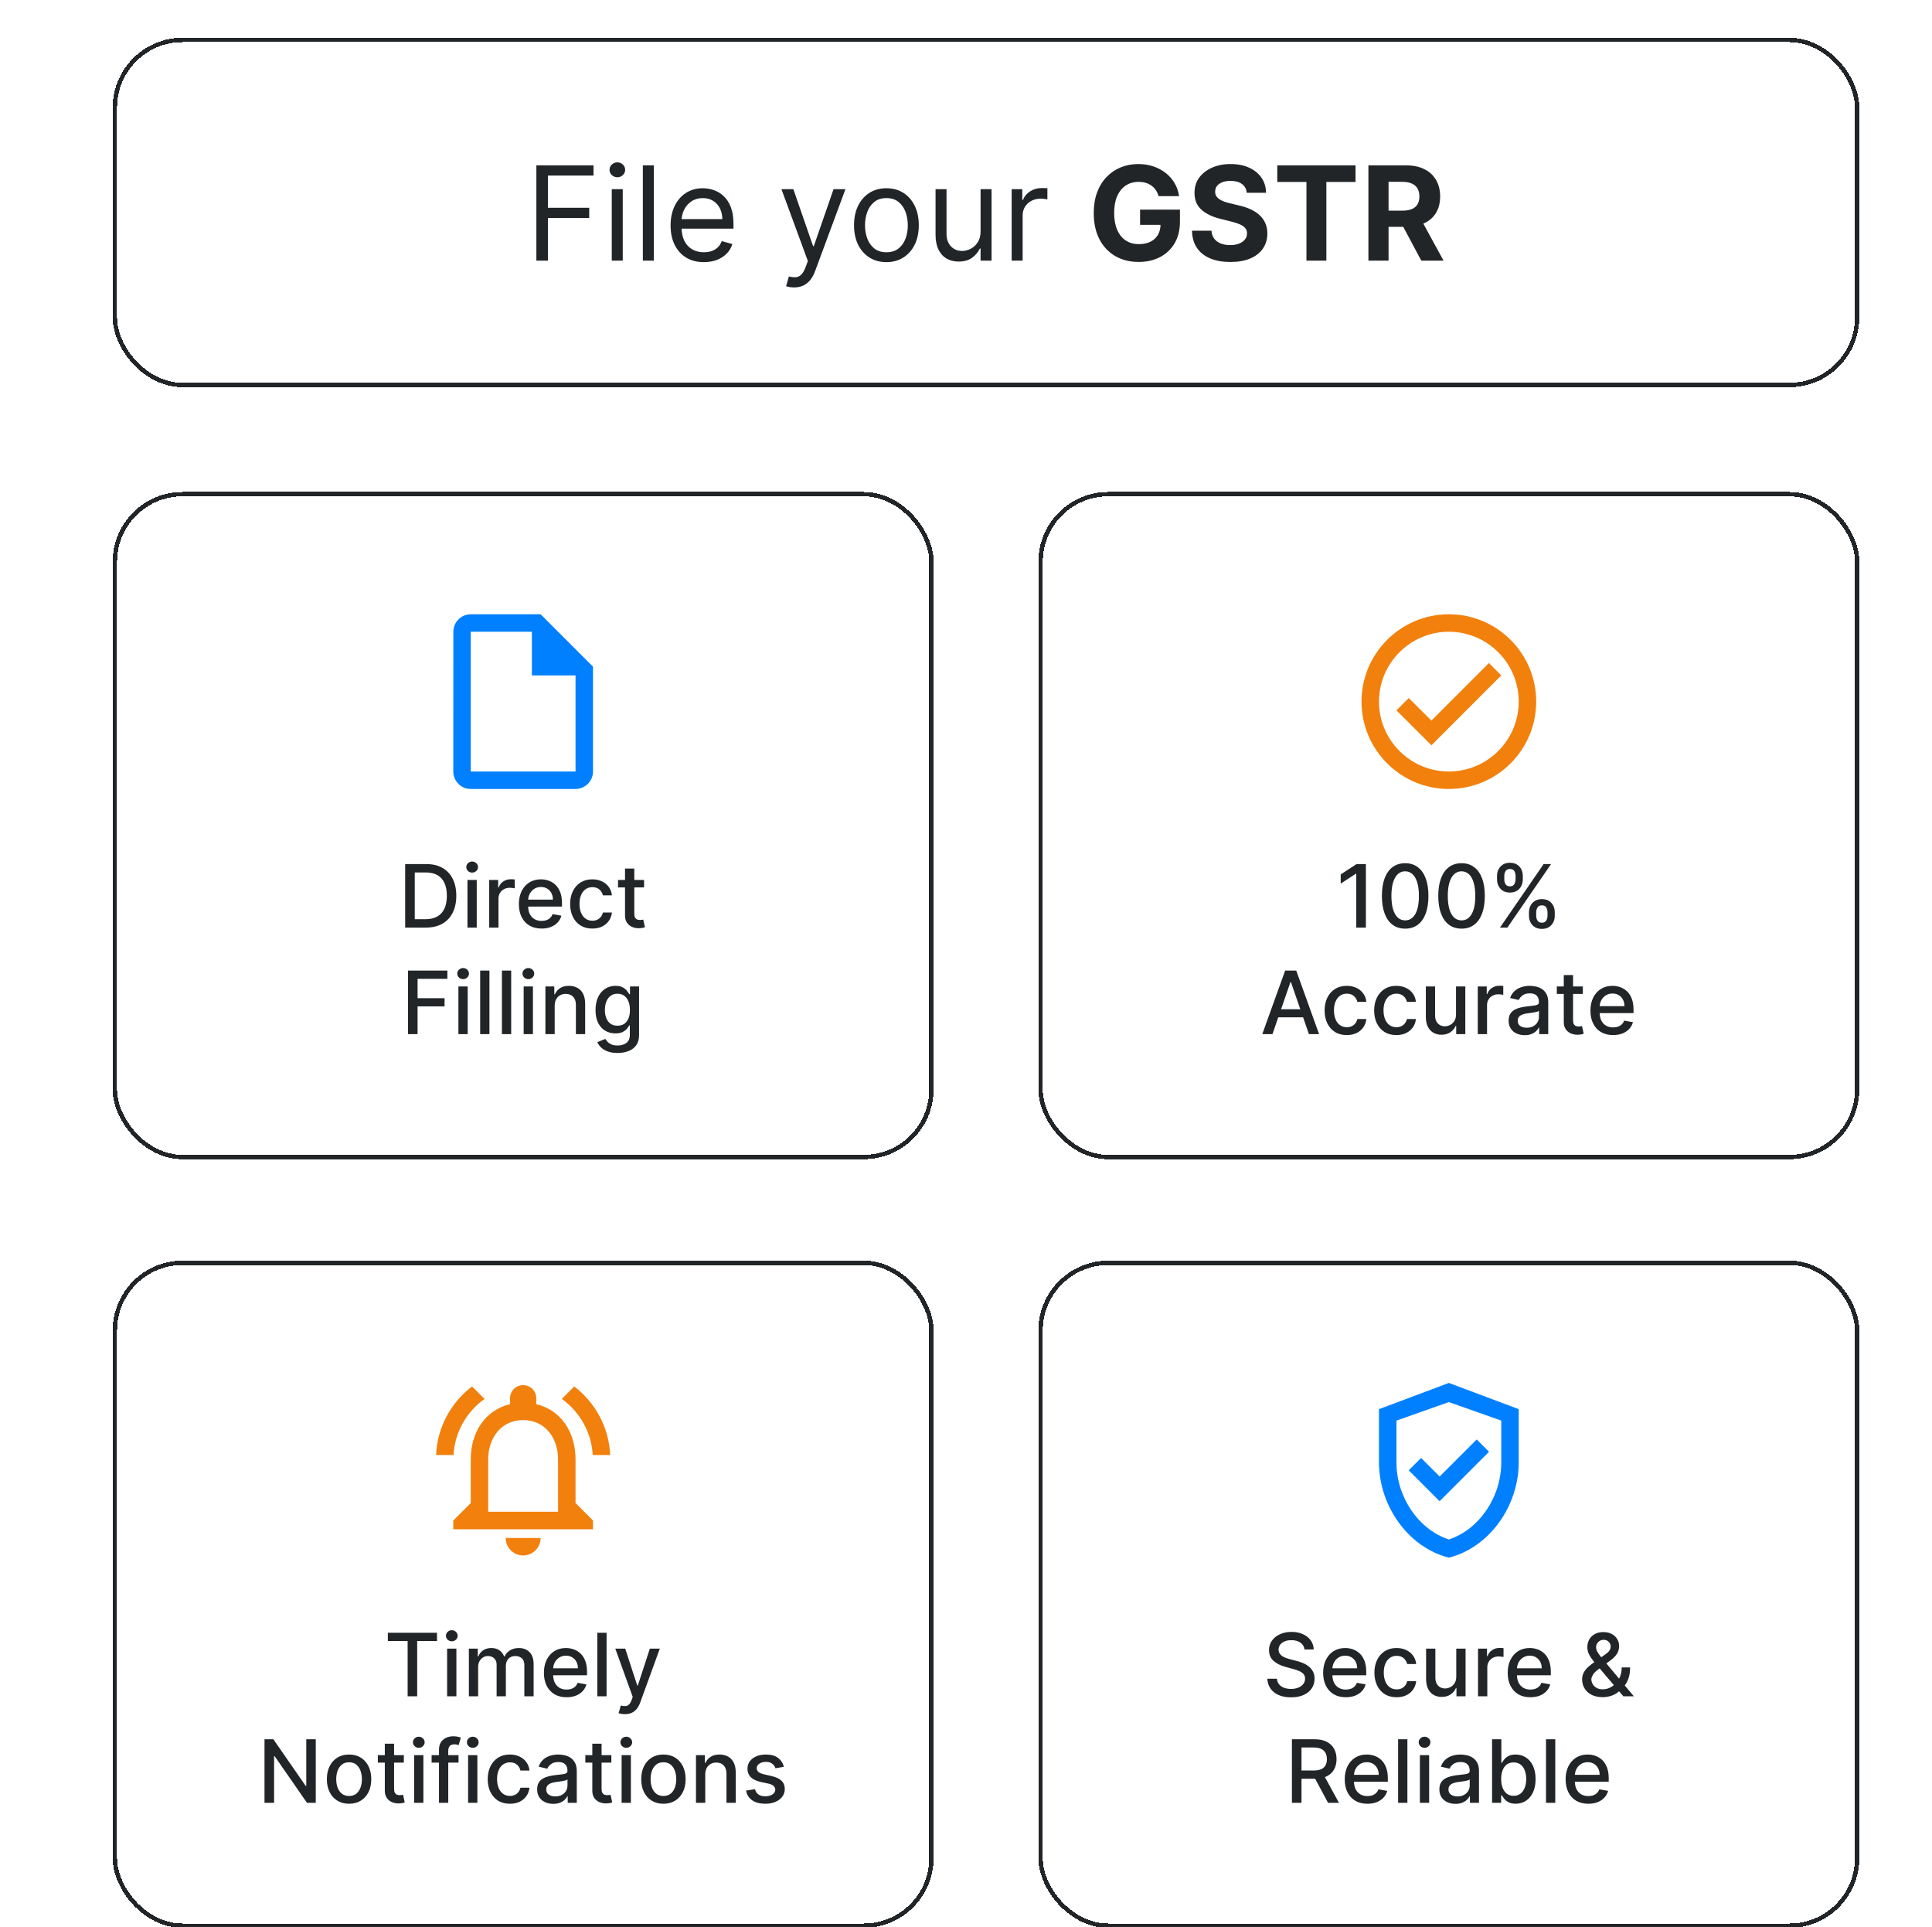 <svg width="381" height="380" viewBox="0 0 381 380" fill="none" xmlns="http://www.w3.org/2000/svg">
<g clip-path="url(#clip0_387_633)">
<g filter="url(#filter0_d_387_633)">
<rect x="18.778" y="4" width="344.444" height="68.889" rx="13.778" fill="white" shape-rendering="crispEdges"/>
<rect x="19.208" y="4.431" width="343.583" height="68.028" rx="13.347" stroke="#212528" stroke-width="0.861" shape-rendering="crispEdges"/>
<path d="M102.331 47.944V29.157H113.596V31.175H104.606V37.523H112.752V39.541H104.606V47.944H102.331ZM117.199 47.944V33.853H119.364V47.944H117.199ZM118.3 31.505C117.878 31.505 117.514 31.361 117.208 31.074C116.909 30.786 116.759 30.441 116.759 30.037C116.759 29.634 116.909 29.288 117.208 29C117.514 28.713 117.878 28.569 118.3 28.569C118.722 28.569 119.083 28.713 119.382 29C119.688 29.288 119.841 29.634 119.841 30.037C119.841 30.441 119.688 30.786 119.382 31.074C119.083 31.361 118.722 31.505 118.3 31.505ZM125.494 29.157V47.944H123.329V29.157H125.494ZM135.368 48.238C134.01 48.238 132.839 47.938 131.854 47.339C130.876 46.733 130.12 45.889 129.588 44.807C129.062 43.718 128.799 42.452 128.799 41.009C128.799 39.566 129.062 38.294 129.588 37.193C130.12 36.086 130.86 35.223 131.808 34.606C132.762 33.982 133.875 33.67 135.148 33.67C135.881 33.67 136.606 33.792 137.322 34.037C138.037 34.282 138.689 34.679 139.276 35.23C139.863 35.774 140.331 36.495 140.679 37.395C141.028 38.294 141.202 39.401 141.202 40.715V41.633H130.34V39.761H139C139 38.966 138.841 38.257 138.523 37.633C138.212 37.009 137.765 36.517 137.184 36.156C136.609 35.795 135.93 35.615 135.148 35.615C134.285 35.615 133.539 35.829 132.909 36.257C132.285 36.679 131.805 37.229 131.469 37.908C131.132 38.587 130.964 39.315 130.964 40.092V41.339C130.964 42.403 131.148 43.306 131.515 44.045C131.888 44.779 132.405 45.339 133.065 45.724C133.726 46.103 134.493 46.293 135.368 46.293C135.936 46.293 136.45 46.214 136.909 46.054C137.374 45.889 137.774 45.645 138.111 45.321C138.447 44.99 138.707 44.581 138.89 44.091L140.982 44.678C140.762 45.388 140.392 46.012 139.872 46.55C139.352 47.082 138.71 47.498 137.946 47.798C137.181 48.091 136.322 48.238 135.368 48.238ZM153.156 53.228C152.789 53.228 152.461 53.198 152.174 53.137C151.887 53.082 151.688 53.027 151.578 52.972L152.128 51.063C152.654 51.198 153.119 51.247 153.523 51.21C153.926 51.173 154.284 50.993 154.596 50.669C154.914 50.351 155.204 49.834 155.467 49.119L155.871 48.018L150.66 33.853H153.009L156.899 45.082H157.045L160.935 33.853H163.283L157.302 49.999C157.033 50.727 156.7 51.33 156.302 51.806C155.905 52.29 155.443 52.647 154.917 52.88C154.397 53.112 153.81 53.228 153.156 53.228ZM171.361 48.238C170.089 48.238 168.973 47.935 168.013 47.33C167.058 46.724 166.312 45.877 165.774 44.789C165.242 43.7 164.976 42.428 164.976 40.972C164.976 39.505 165.242 38.223 165.774 37.129C166.312 36.034 167.058 35.184 168.013 34.578C168.973 33.973 170.089 33.67 171.361 33.67C172.633 33.67 173.746 33.973 174.7 34.578C175.66 35.184 176.407 36.034 176.939 37.129C177.477 38.223 177.746 39.505 177.746 40.972C177.746 42.428 177.477 43.7 176.939 44.789C176.407 45.877 175.66 46.724 174.7 47.33C173.746 47.935 172.633 48.238 171.361 48.238ZM171.361 46.293C172.327 46.293 173.122 46.045 173.746 45.55C174.37 45.055 174.832 44.403 175.131 43.596C175.431 42.789 175.581 41.914 175.581 40.972C175.581 40.03 175.431 39.153 175.131 38.339C174.832 37.526 174.37 36.868 173.746 36.367C173.122 35.865 172.327 35.615 171.361 35.615C170.395 35.615 169.6 35.865 168.976 36.367C168.352 36.868 167.89 37.526 167.591 38.339C167.291 39.153 167.141 40.03 167.141 40.972C167.141 41.914 167.291 42.789 167.591 43.596C167.89 44.403 168.352 45.055 168.976 45.55C169.6 46.045 170.395 46.293 171.361 46.293ZM189.931 42.183V33.853H192.096V47.944H189.931V45.559H189.784C189.454 46.275 188.94 46.883 188.243 47.385C187.546 47.88 186.665 48.128 185.601 48.128C184.72 48.128 183.937 47.935 183.252 47.55C182.567 47.158 182.029 46.571 181.638 45.788C181.246 45 181.051 44.006 181.051 42.807V33.853H183.216V42.66C183.216 43.688 183.503 44.507 184.078 45.119C184.659 45.73 185.399 46.036 186.298 46.036C186.836 46.036 187.384 45.899 187.94 45.623C188.503 45.348 188.974 44.926 189.353 44.357C189.738 43.789 189.931 43.064 189.931 42.183ZM196.061 47.944V33.853H198.153V35.982H198.3C198.557 35.285 199.021 34.719 199.694 34.285C200.367 33.85 201.125 33.633 201.969 33.633C202.128 33.633 202.327 33.636 202.566 33.642C202.804 33.648 202.984 33.658 203.107 33.67V35.872C203.033 35.853 202.865 35.826 202.602 35.789C202.345 35.746 202.073 35.725 201.786 35.725C201.101 35.725 200.489 35.869 199.951 36.156C199.419 36.437 198.997 36.829 198.685 37.33C198.379 37.826 198.226 38.391 198.226 39.027V47.944H196.061Z" fill="#212528"/>
<path d="M225.035 35.23C224.907 34.783 224.727 34.389 224.494 34.046C224.262 33.697 223.977 33.404 223.641 33.165C223.311 32.921 222.932 32.734 222.503 32.606C222.081 32.477 221.614 32.413 221.1 32.413C220.14 32.413 219.296 32.652 218.568 33.129C217.846 33.606 217.284 34.3 216.88 35.211C216.476 36.116 216.274 37.223 216.274 38.532C216.274 39.841 216.473 40.954 216.871 41.871C217.268 42.789 217.831 43.489 218.559 43.972C219.286 44.449 220.146 44.688 221.137 44.688C222.036 44.688 222.803 44.529 223.439 44.211C224.081 43.886 224.571 43.431 224.907 42.844C225.249 42.257 225.421 41.562 225.421 40.761L226.228 40.88H221.384V37.89H229.246V40.257C229.246 41.908 228.898 43.327 228.2 44.513C227.503 45.694 226.543 46.605 225.32 47.247C224.097 47.883 222.696 48.201 221.118 48.201C219.357 48.201 217.809 47.813 216.476 47.036C215.143 46.253 214.103 45.143 213.357 43.706C212.617 42.263 212.247 40.55 212.247 38.569C212.247 37.046 212.467 35.688 212.908 34.496C213.354 33.297 213.978 32.282 214.779 31.45C215.58 30.618 216.513 29.985 217.577 29.551C218.641 29.117 219.794 28.9 221.036 28.9C222.1 28.9 223.091 29.055 224.008 29.367C224.925 29.673 225.739 30.108 226.448 30.67C227.164 31.233 227.748 31.902 228.2 32.679C228.653 33.45 228.943 34.3 229.072 35.23H225.035ZM242.422 34.56C242.349 33.82 242.034 33.245 241.477 32.835C240.921 32.425 240.165 32.221 239.211 32.221C238.563 32.221 238.015 32.312 237.569 32.496C237.123 32.673 236.78 32.921 236.542 33.239C236.309 33.557 236.193 33.918 236.193 34.321C236.181 34.658 236.251 34.951 236.404 35.202C236.563 35.453 236.78 35.67 237.055 35.853C237.331 36.031 237.649 36.187 238.009 36.321C238.37 36.45 238.756 36.56 239.165 36.651L240.853 37.055C241.673 37.239 242.425 37.483 243.11 37.789C243.795 38.095 244.388 38.471 244.89 38.917C245.391 39.364 245.78 39.89 246.055 40.495C246.336 41.101 246.48 41.795 246.486 42.578C246.48 43.727 246.186 44.724 245.605 45.568C245.03 46.406 244.199 47.057 243.11 47.522C242.027 47.981 240.722 48.21 239.193 48.21C237.676 48.21 236.355 47.978 235.23 47.513C234.111 47.048 233.236 46.36 232.606 45.449C231.982 44.532 231.655 43.397 231.624 42.046H235.468C235.511 42.675 235.691 43.202 236.009 43.623C236.334 44.039 236.765 44.354 237.303 44.568C237.847 44.776 238.462 44.88 239.147 44.88C239.82 44.88 240.404 44.782 240.899 44.587C241.401 44.391 241.789 44.119 242.064 43.77C242.339 43.422 242.477 43.021 242.477 42.569C242.477 42.147 242.352 41.792 242.101 41.504C241.856 41.217 241.495 40.972 241.018 40.77C240.547 40.569 239.97 40.385 239.285 40.22L237.239 39.706C235.655 39.321 234.404 38.719 233.487 37.899C232.569 37.08 232.114 35.976 232.12 34.587C232.114 33.45 232.416 32.456 233.028 31.606C233.646 30.756 234.493 30.092 235.569 29.615C236.646 29.138 237.869 28.9 239.239 28.9C240.633 28.9 241.85 29.138 242.89 29.615C243.936 30.092 244.749 30.756 245.33 31.606C245.911 32.456 246.211 33.441 246.229 34.56H242.422ZM248.442 32.431V29.157H263.873V32.431H258.121V47.944H254.194V32.431H248.442ZM266.414 47.944V29.157H273.826C275.245 29.157 276.456 29.41 277.459 29.918C278.468 30.419 279.236 31.132 279.761 32.055C280.294 32.973 280.56 34.052 280.56 35.294C280.56 36.541 280.291 37.615 279.752 38.514C279.214 39.407 278.434 40.092 277.413 40.569C276.398 41.046 275.168 41.284 273.725 41.284H268.762V38.092H273.083C273.841 38.092 274.471 37.988 274.973 37.78C275.474 37.572 275.847 37.26 276.092 36.844C276.343 36.428 276.468 35.911 276.468 35.294C276.468 34.67 276.343 34.144 276.092 33.716C275.847 33.288 275.471 32.964 274.964 32.743C274.462 32.517 273.829 32.404 273.065 32.404H270.386V47.944H266.414ZM276.56 39.394L281.229 47.944H276.844L272.276 39.394H276.56Z" fill="#212528"/>
</g>
<g filter="url(#filter1_d_387_633)">
<rect x="18.778" y="93.556" width="161.889" height="131.556" rx="13.778" fill="white" shape-rendering="crispEdges"/>
<rect x="19.208" y="93.986" width="161.028" height="130.694" rx="13.347" stroke="#212528" stroke-width="0.861" shape-rendering="crispEdges"/>
<path d="M103.167 117.667H89.389C87.495 117.667 85.962 119.217 85.962 121.111L85.945 148.667C85.945 150.561 87.477 152.111 89.372 152.111H110.056C111.95 152.111 113.5 150.561 113.5 148.667V128L103.167 117.667ZM89.389 148.667V121.111H101.444V129.722H110.056V148.667H89.389Z" fill="#0080FF"/>
<path d="M80.514 179.445H76.459V166.919H80.642C81.87 166.919 82.924 167.17 83.804 167.672C84.685 168.169 85.36 168.885 85.829 169.818C86.302 170.748 86.538 171.863 86.538 173.164C86.538 174.468 86.299 175.59 85.822 176.527C85.35 177.465 84.665 178.187 83.767 178.692C82.871 179.194 81.786 179.445 80.514 179.445ZM78.349 177.793H80.41C81.364 177.793 82.157 177.614 82.789 177.255C83.421 176.892 83.894 176.368 84.208 175.683C84.522 174.994 84.679 174.154 84.679 173.164C84.679 172.181 84.522 171.347 84.208 170.662C83.898 169.977 83.435 169.457 82.82 169.103C82.204 168.748 81.439 168.571 80.526 168.571H78.349V177.793ZM88.741 179.445V170.051H90.57V179.445H88.741ZM89.665 168.601C89.347 168.601 89.073 168.495 88.845 168.283C88.621 168.067 88.509 167.81 88.509 167.513C88.509 167.211 88.621 166.954 88.845 166.742C89.073 166.526 89.347 166.418 89.665 166.418C89.983 166.418 90.254 166.526 90.478 166.742C90.706 166.954 90.821 167.211 90.821 167.513C90.821 167.81 90.706 168.067 90.478 168.283C90.254 168.495 89.983 168.601 89.665 168.601ZM93.03 179.445V170.051H94.797V171.543H94.895C95.067 171.037 95.368 170.64 95.8 170.35C96.237 170.057 96.73 169.91 97.281 169.91C97.395 169.91 97.529 169.914 97.684 169.922C97.843 169.93 97.968 169.941 98.057 169.953V171.702C97.984 171.682 97.853 171.659 97.666 171.635C97.478 171.606 97.291 171.592 97.103 171.592C96.671 171.592 96.286 171.684 95.947 171.867C95.613 172.046 95.348 172.297 95.152 172.619C94.956 172.937 94.859 173.3 94.859 173.708V179.445H93.03ZM103.352 179.634C102.426 179.634 101.629 179.436 100.961 179.041C100.296 178.641 99.782 178.081 99.419 177.359C99.061 176.633 98.881 175.783 98.881 174.809C98.881 173.847 99.061 172.998 99.419 172.265C99.782 171.531 100.288 170.958 100.936 170.546C101.589 170.134 102.351 169.928 103.224 169.928C103.754 169.928 104.267 170.016 104.765 170.191C105.262 170.367 105.709 170.642 106.104 171.017C106.5 171.392 106.811 171.879 107.04 172.479C107.268 173.074 107.382 173.798 107.382 174.65V175.298H99.915V173.928H105.59C105.59 173.447 105.493 173.021 105.297 172.65C105.101 172.275 104.826 171.979 104.471 171.763C104.121 171.547 103.709 171.439 103.236 171.439C102.722 171.439 102.274 171.565 101.89 171.818C101.511 172.067 101.218 172.393 101.01 172.797C100.806 173.196 100.704 173.63 100.704 174.099V175.17C100.704 175.797 100.814 176.332 101.034 176.772C101.258 177.212 101.57 177.549 101.97 177.781C102.369 178.009 102.836 178.124 103.37 178.124C103.717 178.124 104.033 178.075 104.318 177.977C104.604 177.875 104.85 177.724 105.058 177.524C105.266 177.324 105.425 177.078 105.535 176.784L107.266 177.096C107.127 177.606 106.879 178.052 106.52 178.435C106.165 178.815 105.719 179.11 105.181 179.322C104.646 179.53 104.037 179.634 103.352 179.634ZM113.368 179.634C112.459 179.634 111.676 179.428 111.02 179.016C110.367 178.601 109.866 178.028 109.515 177.298C109.165 176.568 108.989 175.732 108.989 174.79C108.989 173.836 109.169 172.994 109.527 172.265C109.886 171.531 110.392 170.958 111.044 170.546C111.697 170.134 112.465 169.928 113.35 169.928C114.063 169.928 114.699 170.061 115.258 170.326C115.817 170.587 116.267 170.954 116.61 171.427C116.956 171.9 117.162 172.452 117.227 173.084H115.448C115.35 172.644 115.125 172.265 114.775 171.947C114.428 171.629 113.963 171.47 113.38 171.47C112.871 171.47 112.424 171.604 112.041 171.873C111.662 172.138 111.366 172.517 111.154 173.011C110.942 173.5 110.836 174.079 110.836 174.748C110.836 175.433 110.94 176.024 111.148 176.521C111.356 177.019 111.65 177.404 112.029 177.677C112.412 177.95 112.863 178.087 113.38 178.087C113.727 178.087 114.041 178.024 114.322 177.897C114.608 177.767 114.846 177.581 115.038 177.341C115.234 177.1 115.37 176.811 115.448 176.472H117.227C117.162 177.08 116.964 177.622 116.634 178.099C116.304 178.576 115.861 178.951 115.307 179.224C114.756 179.498 114.11 179.634 113.368 179.634ZM123.568 170.051V171.518H118.437V170.051H123.568ZM119.813 167.8H121.641V176.686C121.641 177.041 121.694 177.308 121.8 177.488C121.906 177.663 122.043 177.783 122.21 177.848C122.381 177.91 122.567 177.94 122.767 177.94C122.914 177.94 123.042 177.93 123.152 177.91C123.262 177.889 123.348 177.873 123.409 177.861L123.739 179.371C123.633 179.412 123.482 179.453 123.287 179.494C123.091 179.538 122.846 179.563 122.553 179.567C122.072 179.575 121.623 179.489 121.207 179.31C120.791 179.131 120.455 178.853 120.198 178.478C119.941 178.103 119.813 177.632 119.813 177.066V167.8ZM77.014 200.445V187.919H84.781V189.546H78.904V193.362H84.225V194.983H78.904V200.445H77.014ZM86.958 200.445V191.051H88.787V200.445H86.958ZM87.882 189.601C87.564 189.601 87.291 189.495 87.062 189.283C86.838 189.067 86.726 188.81 86.726 188.513C86.726 188.211 86.838 187.954 87.062 187.742C87.291 187.526 87.564 187.418 87.882 187.418C88.2 187.418 88.471 187.526 88.695 187.742C88.924 187.954 89.038 188.211 89.038 188.513C89.038 188.81 88.924 189.067 88.695 189.283C88.471 189.495 88.2 189.601 87.882 189.601ZM93.076 187.919V200.445H91.247V187.919H93.076ZM97.365 187.919V200.445H95.536V187.919H97.365ZM99.825 200.445V191.051H101.653V200.445H99.825ZM100.748 189.601C100.43 189.601 100.157 189.495 99.929 189.283C99.704 189.067 99.592 188.81 99.592 188.513C99.592 188.211 99.704 187.954 99.929 187.742C100.157 187.526 100.43 187.418 100.748 187.418C101.066 187.418 101.337 187.526 101.562 187.742C101.79 187.954 101.904 188.211 101.904 188.513C101.904 188.81 101.79 189.067 101.562 189.283C101.337 189.495 101.066 189.601 100.748 189.601ZM105.942 194.867V200.445H104.113V191.051H105.869V192.58H105.985C106.201 192.082 106.539 191.683 107 191.381C107.465 191.079 108.05 190.928 108.755 190.928C109.395 190.928 109.956 191.063 110.437 191.332C110.918 191.597 111.291 191.992 111.556 192.518C111.821 193.044 111.954 193.695 111.954 194.469V200.445H110.125V194.69C110.125 194.009 109.948 193.477 109.593 193.093C109.238 192.706 108.751 192.512 108.132 192.512C107.707 192.512 107.33 192.604 107 192.788C106.674 192.971 106.415 193.24 106.223 193.595C106.036 193.945 105.942 194.37 105.942 194.867ZM118.345 204.163C117.599 204.163 116.957 204.065 116.418 203.869C115.884 203.674 115.448 203.415 115.11 203.093C114.771 202.771 114.518 202.418 114.351 202.035L115.923 201.386C116.033 201.566 116.18 201.755 116.363 201.955C116.551 202.159 116.804 202.332 117.122 202.475C117.444 202.618 117.858 202.689 118.363 202.689C119.056 202.689 119.629 202.52 120.082 202.181C120.534 201.847 120.761 201.313 120.761 200.579V198.732H120.645C120.534 198.932 120.375 199.154 120.167 199.399C119.964 199.643 119.682 199.855 119.324 200.035C118.965 200.214 118.498 200.304 117.923 200.304C117.181 200.304 116.512 200.131 115.917 199.784C115.326 199.433 114.857 198.918 114.51 198.237C114.168 197.552 113.997 196.71 113.997 195.711C113.997 194.712 114.166 193.856 114.504 193.142C114.847 192.429 115.316 191.882 115.911 191.503C116.506 191.12 117.181 190.928 117.935 190.928C118.518 190.928 118.989 191.026 119.348 191.222C119.707 191.414 119.986 191.638 120.186 191.895C120.39 192.151 120.547 192.378 120.657 192.573H120.791V191.051H122.583V200.653C122.583 201.46 122.396 202.122 122.021 202.64C121.645 203.158 121.138 203.541 120.498 203.79C119.862 204.039 119.144 204.163 118.345 204.163ZM118.327 198.787C118.853 198.787 119.297 198.665 119.66 198.42C120.027 198.172 120.304 197.817 120.492 197.356C120.683 196.891 120.779 196.335 120.779 195.686C120.779 195.054 120.685 194.498 120.498 194.017C120.31 193.536 120.035 193.161 119.672 192.892C119.309 192.618 118.861 192.482 118.327 192.482C117.776 192.482 117.318 192.624 116.951 192.91C116.584 193.191 116.306 193.574 116.119 194.06C115.935 194.545 115.844 195.087 115.844 195.686C115.844 196.302 115.937 196.842 116.125 197.307C116.312 197.772 116.59 198.135 116.957 198.396C117.328 198.657 117.784 198.787 118.327 198.787Z" fill="#212528"/>
</g>
<g filter="url(#filter2_d_387_633)">
<rect x="18.778" y="245.111" width="161.889" height="131.556" rx="13.778" fill="white" shape-rendering="crispEdges"/>
<rect x="19.208" y="245.542" width="161.028" height="130.694" rx="13.347" stroke="#212528" stroke-width="0.861" shape-rendering="crispEdges"/>
<path d="M99.722 303.236C101.617 303.236 103.167 301.686 103.167 299.792H96.278C96.278 301.686 97.828 303.236 99.722 303.236ZM110.056 292.903V284.292C110.056 279.004 107.248 274.578 102.306 273.407V272.236C102.306 270.807 101.152 269.653 99.722 269.653C98.293 269.653 97.139 270.807 97.139 272.236V273.407C92.213 274.578 89.389 278.987 89.389 284.292V292.903L85.944 296.347V298.069H113.5V296.347L110.056 292.903ZM106.611 294.625H92.833V284.292C92.833 280.021 95.434 276.542 99.722 276.542C104.011 276.542 106.611 280.021 106.611 284.292V294.625ZM92.11 272.374L89.647 269.911C85.514 273.063 82.793 277.919 82.552 283.431H85.996C86.254 278.867 88.597 274.871 92.11 272.374ZM113.448 283.431H116.893C116.634 277.919 113.913 273.063 109.797 269.911L107.352 272.374C110.831 274.871 113.19 278.867 113.448 283.431Z" fill="#F2800D"/>
<path d="M73.041 320.102V318.475H82.735V320.102H78.827V331H76.943V320.102H73.041ZM84.73 331V321.606H86.559V331H84.73ZM85.653 320.157C85.335 320.157 85.062 320.051 84.834 319.839C84.61 319.622 84.498 319.366 84.498 319.068C84.498 318.766 84.61 318.509 84.834 318.297C85.062 318.081 85.335 317.973 85.653 317.973C85.972 317.973 86.243 318.081 86.467 318.297C86.695 318.509 86.809 318.766 86.809 319.068C86.809 319.366 86.695 319.622 86.467 319.839C86.243 320.051 85.972 320.157 85.653 320.157ZM89.019 331V321.606H90.774V323.135H90.89C91.086 322.617 91.406 322.214 91.85 321.924C92.295 321.631 92.827 321.484 93.447 321.484C94.075 321.484 94.6 321.631 95.025 321.924C95.453 322.218 95.769 322.621 95.972 323.135H96.07C96.294 322.634 96.651 322.234 97.141 321.936C97.63 321.635 98.213 321.484 98.89 321.484C99.742 321.484 100.437 321.751 100.975 322.285C101.517 322.819 101.789 323.624 101.789 324.701V331H99.96V324.872C99.96 324.236 99.787 323.775 99.44 323.49C99.094 323.204 98.68 323.062 98.199 323.062C97.603 323.062 97.141 323.245 96.81 323.612C96.48 323.975 96.315 324.442 96.315 325.013V331H94.492V324.756C94.492 324.246 94.333 323.836 94.015 323.526C93.697 323.217 93.284 323.062 92.774 323.062C92.427 323.062 92.107 323.153 91.814 323.337C91.524 323.516 91.29 323.767 91.11 324.089C90.935 324.411 90.847 324.784 90.847 325.208V331H89.019ZM108.288 331.19C107.363 331.19 106.566 330.992 105.897 330.596C105.232 330.197 104.719 329.636 104.356 328.914C103.997 328.189 103.818 327.339 103.818 326.364C103.818 325.402 103.997 324.554 104.356 323.82C104.719 323.086 105.224 322.513 105.872 322.101C106.525 321.69 107.287 321.484 108.16 321.484C108.69 321.484 109.204 321.571 109.701 321.747C110.198 321.922 110.645 322.197 111.04 322.572C111.436 322.947 111.748 323.435 111.976 324.034C112.204 324.629 112.319 325.353 112.319 326.205V326.853H104.851V325.484H110.527C110.527 325.002 110.429 324.576 110.233 324.205C110.037 323.83 109.762 323.535 109.407 323.318C109.057 323.102 108.645 322.994 108.172 322.994C107.658 322.994 107.21 323.121 106.827 323.374C106.447 323.622 106.154 323.948 105.946 324.352C105.742 324.752 105.64 325.186 105.64 325.655V326.725C105.64 327.353 105.75 327.887 105.97 328.327C106.195 328.768 106.506 329.104 106.906 329.336C107.306 329.565 107.772 329.679 108.307 329.679C108.653 329.679 108.969 329.63 109.255 329.532C109.54 329.43 109.787 329.279 109.995 329.08C110.202 328.88 110.361 328.633 110.472 328.34L112.202 328.652C112.064 329.161 111.815 329.608 111.456 329.991C111.102 330.37 110.655 330.666 110.117 330.878C109.583 331.086 108.973 331.19 108.288 331.19ZM116.176 318.475V331H114.347V318.475H116.176ZM119.792 334.523C119.519 334.523 119.27 334.5 119.046 334.455C118.822 334.415 118.655 334.37 118.544 334.321L118.985 332.823C119.319 332.912 119.617 332.951 119.878 332.939C120.139 332.926 120.369 332.829 120.569 332.645C120.773 332.462 120.952 332.162 121.107 331.746L121.333 331.122L117.896 321.606H119.853L122.232 328.896H122.33L124.709 321.606H126.672L122.801 332.254C122.622 332.743 122.393 333.157 122.116 333.495C121.839 333.838 121.509 334.095 121.125 334.266C120.742 334.437 120.298 334.523 119.792 334.523ZM58.826 339.475V352H57.089L50.723 342.814H50.607V352H48.717V339.475H50.466L56.839 348.673H56.955V339.475H58.826ZM65.393 352.19C64.513 352.19 63.744 351.988 63.087 351.584C62.431 351.18 61.921 350.616 61.559 349.89C61.196 349.164 61.014 348.316 61.014 347.346C61.014 346.371 61.196 345.519 61.559 344.789C61.921 344.06 62.431 343.493 63.087 343.089C63.744 342.686 64.513 342.484 65.393 342.484C66.274 342.484 67.042 342.686 67.699 343.089C68.355 343.493 68.865 344.06 69.228 344.789C69.591 345.519 69.772 346.371 69.772 347.346C69.772 348.316 69.591 349.164 69.228 349.89C68.865 350.616 68.355 351.18 67.699 351.584C67.042 351.988 66.274 352.19 65.393 352.19ZM65.399 350.655C65.97 350.655 66.443 350.504 66.818 350.202C67.193 349.9 67.471 349.499 67.65 348.997C67.833 348.496 67.925 347.943 67.925 347.34C67.925 346.74 67.833 346.19 67.65 345.688C67.471 345.183 67.193 344.777 66.818 344.471C66.443 344.166 65.97 344.013 65.399 344.013C64.824 344.013 64.347 344.166 63.968 344.471C63.593 344.777 63.314 345.183 63.13 345.688C62.951 346.19 62.861 346.74 62.861 347.34C62.861 347.943 62.951 348.496 63.13 348.997C63.314 349.499 63.593 349.9 63.968 350.202C64.347 350.504 64.824 350.655 65.399 350.655ZM76.198 342.606V344.074H71.067V342.606H76.198ZM72.443 340.355H74.272V349.242C74.272 349.596 74.325 349.864 74.431 350.043C74.537 350.218 74.674 350.339 74.841 350.404C75.012 350.465 75.197 350.496 75.397 350.496C75.544 350.496 75.672 350.485 75.782 350.465C75.893 350.445 75.978 350.428 76.039 350.416L76.37 351.927C76.264 351.967 76.113 352.008 75.917 352.049C75.721 352.094 75.477 352.118 75.183 352.122C74.702 352.13 74.254 352.045 73.838 351.865C73.422 351.686 73.085 351.409 72.829 351.034C72.572 350.659 72.443 350.188 72.443 349.621V340.355ZM78.221 352V342.606H80.05V352H78.221ZM79.145 341.157C78.827 341.157 78.553 341.051 78.325 340.839C78.101 340.622 77.989 340.366 77.989 340.068C77.989 339.766 78.101 339.509 78.325 339.297C78.553 339.081 78.827 338.973 79.145 338.973C79.463 338.973 79.734 339.081 79.958 339.297C80.186 339.509 80.301 339.766 80.301 340.068C80.301 340.366 80.186 340.622 79.958 340.839C79.734 341.051 79.463 341.157 79.145 341.157ZM86.981 342.606V344.074H81.672V342.606H86.981ZM83.128 352V341.517C83.128 340.93 83.256 340.443 83.513 340.056C83.77 339.664 84.11 339.373 84.534 339.181C84.958 338.985 85.419 338.888 85.916 338.888C86.283 338.888 86.597 338.918 86.858 338.979C87.119 339.036 87.313 339.089 87.439 339.138L87.011 340.618C86.926 340.594 86.816 340.565 86.681 340.533C86.546 340.496 86.383 340.478 86.192 340.478C85.747 340.478 85.429 340.588 85.238 340.808C85.05 341.028 84.956 341.346 84.956 341.762V352H83.128ZM88.867 352V342.606H90.696V352H88.867ZM89.791 341.157C89.473 341.157 89.2 341.051 88.971 340.839C88.747 340.622 88.635 340.366 88.635 340.068C88.635 339.766 88.747 339.509 88.971 339.297C89.2 339.081 89.473 338.973 89.791 338.973C90.109 338.973 90.38 339.081 90.604 339.297C90.833 339.509 90.947 339.766 90.947 340.068C90.947 340.366 90.833 340.622 90.604 340.839C90.38 341.051 90.109 341.157 89.791 341.157ZM97.113 352.19C96.204 352.19 95.421 351.984 94.765 351.572C94.112 351.156 93.611 350.583 93.26 349.853C92.909 349.124 92.734 348.288 92.734 347.346C92.734 346.392 92.913 345.55 93.272 344.82C93.631 344.086 94.137 343.513 94.789 343.101C95.441 342.69 96.21 342.484 97.095 342.484C97.808 342.484 98.444 342.616 99.003 342.881C99.561 343.142 100.012 343.509 100.354 343.982C100.701 344.455 100.907 345.008 100.972 345.64H99.192C99.095 345.199 98.87 344.82 98.52 344.502C98.173 344.184 97.708 344.025 97.125 344.025C96.616 344.025 96.169 344.159 95.786 344.429C95.407 344.694 95.111 345.073 94.899 345.566C94.687 346.055 94.581 346.634 94.581 347.303C94.581 347.988 94.685 348.579 94.893 349.077C95.101 349.574 95.394 349.959 95.774 350.233C96.157 350.506 96.608 350.642 97.125 350.642C97.472 350.642 97.786 350.579 98.067 350.453C98.353 350.322 98.591 350.137 98.783 349.896C98.978 349.656 99.115 349.366 99.192 349.028H100.972C100.907 349.635 100.709 350.177 100.379 350.655C100.049 351.132 99.606 351.507 99.052 351.78C98.501 352.053 97.855 352.19 97.113 352.19ZM105.661 352.208C105.066 352.208 104.528 352.098 104.047 351.878C103.566 351.653 103.185 351.329 102.903 350.905C102.626 350.481 102.487 349.961 102.487 349.346C102.487 348.816 102.589 348.379 102.793 348.037C102.997 347.694 103.272 347.423 103.619 347.224C103.965 347.024 104.353 346.873 104.781 346.771C105.209 346.669 105.645 346.592 106.09 346.539C106.652 346.473 107.109 346.42 107.46 346.38C107.81 346.335 108.065 346.263 108.224 346.165C108.383 346.068 108.463 345.909 108.463 345.688V345.646C108.463 345.112 108.312 344.698 108.01 344.404C107.712 344.111 107.268 343.964 106.677 343.964C106.061 343.964 105.576 344.1 105.221 344.374C104.87 344.643 104.628 344.942 104.493 345.273L102.775 344.881C102.979 344.31 103.276 343.85 103.668 343.499C104.063 343.144 104.518 342.887 105.032 342.728C105.545 342.565 106.085 342.484 106.652 342.484C107.027 342.484 107.425 342.529 107.845 342.618C108.269 342.704 108.664 342.863 109.031 343.095C109.402 343.328 109.706 343.66 109.943 344.092C110.179 344.52 110.297 345.077 110.297 345.762V352H108.511V350.716H108.438C108.32 350.952 108.142 351.185 107.906 351.413C107.669 351.641 107.366 351.831 106.995 351.982C106.624 352.133 106.179 352.208 105.661 352.208ZM106.059 350.74C106.565 350.74 106.997 350.64 107.356 350.44C107.718 350.241 107.994 349.98 108.181 349.658C108.373 349.331 108.469 348.983 108.469 348.612V347.401C108.403 347.466 108.277 347.527 108.089 347.584C107.906 347.637 107.696 347.684 107.46 347.725C107.223 347.762 106.993 347.796 106.768 347.829C106.544 347.858 106.357 347.882 106.206 347.902C105.851 347.947 105.527 348.023 105.233 348.129C104.944 348.235 104.711 348.388 104.536 348.587C104.365 348.783 104.279 349.044 104.279 349.37C104.279 349.823 104.446 350.165 104.781 350.398C105.115 350.626 105.541 350.74 106.059 350.74ZM117.118 342.606V344.074H111.987V342.606H117.118ZM113.363 340.355H115.191V349.242C115.191 349.596 115.244 349.864 115.35 350.043C115.456 350.218 115.593 350.339 115.76 350.404C115.931 350.465 116.117 350.496 116.317 350.496C116.464 350.496 116.592 350.485 116.702 350.465C116.812 350.445 116.898 350.428 116.959 350.416L117.289 351.927C117.183 351.967 117.032 352.008 116.837 352.049C116.641 352.094 116.396 352.118 116.103 352.122C115.622 352.13 115.173 352.045 114.757 351.865C114.341 351.686 114.005 351.409 113.748 351.034C113.491 350.659 113.363 350.188 113.363 349.621V340.355ZM119.141 352V342.606H120.969V352H119.141ZM120.064 341.157C119.746 341.157 119.473 341.051 119.245 340.839C119.021 340.622 118.908 340.366 118.908 340.068C118.908 339.766 119.021 339.509 119.245 339.297C119.473 339.081 119.746 338.973 120.064 338.973C120.382 338.973 120.653 339.081 120.878 339.297C121.106 339.509 121.22 339.766 121.22 340.068C121.22 340.366 121.106 340.622 120.878 340.839C120.653 341.051 120.382 341.157 120.064 341.157ZM127.386 352.19C126.506 352.19 125.737 351.988 125.081 351.584C124.424 351.18 123.915 350.616 123.552 349.89C123.189 349.164 123.008 348.316 123.008 347.346C123.008 346.371 123.189 345.519 123.552 344.789C123.915 344.06 124.424 343.493 125.081 343.089C125.737 342.686 126.506 342.484 127.386 342.484C128.267 342.484 129.036 342.686 129.692 343.089C130.349 343.493 130.858 344.06 131.221 344.789C131.584 345.519 131.765 346.371 131.765 347.346C131.765 348.316 131.584 349.164 131.221 349.89C130.858 350.616 130.349 351.18 129.692 351.584C129.036 351.988 128.267 352.19 127.386 352.19ZM127.393 350.655C127.963 350.655 128.436 350.504 128.811 350.202C129.187 349.9 129.464 349.499 129.643 348.997C129.827 348.496 129.918 347.943 129.918 347.34C129.918 346.74 129.827 346.19 129.643 345.688C129.464 345.183 129.187 344.777 128.811 344.471C128.436 344.166 127.963 344.013 127.393 344.013C126.818 344.013 126.341 344.166 125.961 344.471C125.586 344.777 125.307 345.183 125.124 345.688C124.944 346.19 124.855 346.74 124.855 347.34C124.855 347.943 124.944 348.496 125.124 348.997C125.307 349.499 125.586 349.9 125.961 350.202C126.341 350.504 126.818 350.655 127.393 350.655ZM135.635 346.422V352H133.807V342.606H135.562V344.135H135.678C135.894 343.638 136.233 343.238 136.693 342.936C137.158 342.635 137.743 342.484 138.449 342.484C139.089 342.484 139.649 342.618 140.13 342.887C140.611 343.152 140.985 343.548 141.25 344.074C141.515 344.6 141.647 345.25 141.647 346.025V352H139.818V346.245C139.818 345.564 139.641 345.032 139.286 344.649C138.932 344.261 138.444 344.068 137.825 344.068C137.401 344.068 137.024 344.159 136.693 344.343C136.367 344.526 136.108 344.796 135.917 345.15C135.729 345.501 135.635 345.925 135.635 346.422ZM151.139 344.9L149.481 345.193C149.412 344.981 149.302 344.779 149.151 344.588C149.004 344.396 148.805 344.239 148.552 344.117C148.299 343.994 147.983 343.933 147.604 343.933C147.086 343.933 146.654 344.049 146.307 344.282C145.961 344.51 145.788 344.806 145.788 345.169C145.788 345.483 145.904 345.735 146.136 345.927C146.369 346.119 146.744 346.276 147.261 346.398L148.754 346.74C149.618 346.94 150.262 347.248 150.686 347.664C151.11 348.08 151.322 348.62 151.322 349.285C151.322 349.847 151.159 350.349 150.833 350.789C150.511 351.225 150.06 351.568 149.481 351.817C148.907 352.065 148.24 352.19 147.482 352.19C146.43 352.19 145.571 351.965 144.907 351.517C144.242 351.064 143.835 350.422 143.684 349.59L145.451 349.321C145.561 349.782 145.788 350.131 146.13 350.367C146.473 350.599 146.919 350.716 147.469 350.716C148.069 350.716 148.548 350.591 148.907 350.343C149.265 350.09 149.445 349.782 149.445 349.419C149.445 349.126 149.335 348.879 149.115 348.679C148.898 348.479 148.566 348.328 148.118 348.227L146.528 347.878C145.651 347.678 145.003 347.36 144.583 346.924C144.167 346.488 143.959 345.935 143.959 345.266C143.959 344.712 144.114 344.227 144.424 343.811C144.734 343.395 145.162 343.071 145.708 342.838C146.254 342.602 146.88 342.484 147.586 342.484C148.601 342.484 149.4 342.704 149.983 343.144C150.566 343.581 150.951 344.166 151.139 344.9Z" fill="#212528"/>
</g>
<g filter="url(#filter3_d_387_633)">
<rect x="201.333" y="93.556" width="161.889" height="131.556" rx="13.778" fill="white" shape-rendering="crispEdges"/>
<rect x="201.764" y="93.986" width="161.028" height="130.694" rx="13.347" stroke="#212528" stroke-width="0.861" shape-rendering="crispEdges"/>
<path d="M282.278 117.667C272.771 117.667 265.056 125.382 265.056 134.889C265.056 144.396 272.771 152.111 282.278 152.111C291.784 152.111 299.5 144.396 299.5 134.889C299.5 125.382 291.784 117.667 282.278 117.667ZM282.278 148.667C274.683 148.667 268.5 142.484 268.5 134.889C268.5 127.294 274.683 121.111 282.278 121.111C289.873 121.111 296.056 127.294 296.056 134.889C296.056 142.484 289.873 148.667 282.278 148.667ZM290.183 127.277L278.833 138.626L274.373 134.183L271.944 136.611L278.833 143.5L292.611 129.722L290.183 127.277Z" fill="#F2800D"/>
<path d="M265.916 166.919V179.445H264.02V168.815H263.947L260.95 170.772V168.962L264.075 166.919H265.916ZM273.665 179.653C272.699 179.648 271.873 179.394 271.188 178.888C270.503 178.382 269.979 177.647 269.616 176.68C269.254 175.714 269.072 174.55 269.072 173.188C269.072 171.83 269.254 170.67 269.616 169.708C269.983 168.746 270.509 168.012 271.194 167.506C271.883 167.001 272.707 166.748 273.665 166.748C274.623 166.748 275.445 167.003 276.13 167.513C276.815 168.018 277.339 168.752 277.702 169.714C278.069 170.672 278.252 171.83 278.252 173.188C278.252 174.554 278.071 175.72 277.708 176.686C277.345 177.649 276.821 178.385 276.136 178.894C275.451 179.4 274.627 179.653 273.665 179.653ZM273.665 178.02C274.513 178.02 275.176 177.606 275.653 176.778C276.134 175.95 276.374 174.754 276.374 173.188C276.374 172.148 276.264 171.27 276.044 170.552C275.828 169.83 275.516 169.284 275.108 168.913C274.705 168.538 274.224 168.35 273.665 168.35C272.821 168.35 272.159 168.766 271.677 169.598C271.196 170.43 270.954 171.626 270.95 173.188C270.95 174.232 271.058 175.115 271.274 175.836C271.494 176.554 271.806 177.098 272.21 177.469C272.613 177.836 273.098 178.02 273.665 178.02ZM284.782 179.653C283.816 179.648 282.99 179.394 282.305 178.888C281.62 178.382 281.096 177.647 280.734 176.68C280.371 175.714 280.189 174.55 280.189 173.188C280.189 171.83 280.371 170.67 280.734 169.708C281.1 168.746 281.626 168.012 282.311 167.506C283 167.001 283.824 166.748 284.782 166.748C285.74 166.748 286.562 167.003 287.247 167.513C287.932 168.018 288.456 168.752 288.819 169.714C289.186 170.672 289.369 171.83 289.369 173.188C289.369 174.554 289.188 175.72 288.825 176.686C288.462 177.649 287.938 178.385 287.253 178.894C286.568 179.4 285.744 179.653 284.782 179.653ZM284.782 178.02C285.63 178.02 286.293 177.606 286.77 176.778C287.251 175.95 287.492 174.754 287.492 173.188C287.492 172.148 287.381 171.27 287.161 170.552C286.945 169.83 286.633 169.284 286.226 168.913C285.822 168.538 285.341 168.35 284.782 168.35C283.938 168.35 283.276 168.766 282.795 169.598C282.313 170.43 282.071 171.626 282.067 173.188C282.067 174.232 282.175 175.115 282.391 175.836C282.611 176.554 282.923 177.098 283.327 177.469C283.73 177.836 284.215 178.02 284.782 178.02ZM298.077 177.096V176.436C298.077 175.963 298.174 175.53 298.37 175.139C298.57 174.744 298.859 174.428 299.239 174.191C299.622 173.951 300.085 173.83 300.627 173.83C301.181 173.83 301.646 173.948 302.021 174.185C302.396 174.421 302.68 174.737 302.871 175.133C303.067 175.528 303.165 175.963 303.165 176.436V177.096C303.165 177.569 303.067 178.003 302.871 178.399C302.676 178.79 302.388 179.106 302.009 179.347C301.634 179.583 301.173 179.701 300.627 179.701C300.076 179.701 299.612 179.583 299.232 179.347C298.853 179.106 298.566 178.79 298.37 178.399C298.174 178.003 298.077 177.569 298.077 177.096ZM299.502 176.436V177.096C299.502 177.447 299.585 177.765 299.752 178.05C299.919 178.336 300.211 178.478 300.627 178.478C301.039 178.478 301.326 178.336 301.489 178.05C301.652 177.765 301.734 177.447 301.734 177.096V176.436C301.734 176.085 301.654 175.767 301.495 175.482C301.34 175.196 301.051 175.053 300.627 175.053C300.219 175.053 299.93 175.196 299.758 175.482C299.587 175.767 299.502 176.085 299.502 176.436ZM291.777 169.928V169.268C291.777 168.795 291.875 168.361 292.071 167.965C292.271 167.57 292.56 167.254 292.939 167.017C293.322 166.781 293.785 166.662 294.328 166.662C294.882 166.662 295.347 166.781 295.722 167.017C296.097 167.254 296.38 167.57 296.572 167.965C296.764 168.361 296.859 168.795 296.859 169.268V169.928C296.859 170.401 296.762 170.836 296.566 171.231C296.374 171.622 296.089 171.938 295.71 172.179C295.335 172.415 294.874 172.534 294.328 172.534C293.773 172.534 293.306 172.415 292.927 172.179C292.552 171.938 292.266 171.622 292.071 171.231C291.875 170.836 291.777 170.401 291.777 169.928ZM293.208 169.268V169.928C293.208 170.279 293.29 170.597 293.453 170.882C293.62 171.168 293.912 171.311 294.328 171.311C294.735 171.311 295.021 171.168 295.184 170.882C295.351 170.597 295.434 170.279 295.434 169.928V169.268C295.434 168.917 295.355 168.599 295.196 168.314C295.037 168.028 294.747 167.886 294.328 167.886C293.92 167.886 293.63 168.028 293.459 168.314C293.292 168.599 293.208 168.917 293.208 169.268ZM292.358 179.445L300.969 166.919H302.431L293.82 179.445H292.358ZM247.492 200.445H245.486L249.994 187.919H252.177L256.684 200.445H254.678L251.137 190.194H251.04L247.492 200.445ZM247.829 195.54H254.336V197.13H247.829V195.54ZM262.152 200.634C261.243 200.634 260.46 200.428 259.804 200.016C259.151 199.601 258.65 199.028 258.299 198.298C257.948 197.568 257.773 196.732 257.773 195.79C257.773 194.836 257.952 193.994 258.311 193.265C258.67 192.531 259.176 191.958 259.828 191.546C260.48 191.134 261.249 190.928 262.134 190.928C262.847 190.928 263.483 191.061 264.042 191.326C264.6 191.587 265.051 191.954 265.393 192.427C265.74 192.9 265.946 193.452 266.011 194.084H264.231C264.134 193.644 263.909 193.265 263.559 192.947C263.212 192.629 262.747 192.47 262.164 192.47C261.655 192.47 261.208 192.604 260.825 192.873C260.446 193.138 260.15 193.517 259.938 194.011C259.726 194.5 259.62 195.079 259.62 195.748C259.62 196.433 259.724 197.024 259.932 197.521C260.14 198.019 260.433 198.404 260.813 198.677C261.196 198.95 261.646 199.087 262.164 199.087C262.511 199.087 262.825 199.024 263.106 198.897C263.392 198.767 263.63 198.581 263.822 198.341C264.017 198.1 264.154 197.811 264.231 197.472H266.011C265.946 198.08 265.748 198.622 265.418 199.099C265.088 199.576 264.645 199.951 264.091 200.224C263.54 200.498 262.894 200.634 262.152 200.634ZM271.924 200.634C271.014 200.634 270.232 200.428 269.575 200.016C268.923 199.601 268.421 199.028 268.071 198.298C267.72 197.568 267.545 196.732 267.545 195.79C267.545 194.836 267.724 193.994 268.083 193.265C268.442 192.531 268.947 191.958 269.6 191.546C270.252 191.134 271.021 190.928 271.905 190.928C272.619 190.928 273.255 191.061 273.813 191.326C274.372 191.587 274.823 191.954 275.165 192.427C275.512 192.9 275.717 193.452 275.783 194.084H274.003C273.905 193.644 273.681 193.265 273.33 192.947C272.984 192.629 272.519 192.47 271.936 192.47C271.426 192.47 270.98 192.604 270.596 192.873C270.217 193.138 269.922 193.517 269.71 194.011C269.498 194.5 269.392 195.079 269.392 195.748C269.392 196.433 269.496 197.024 269.704 197.521C269.912 198.019 270.205 198.404 270.584 198.677C270.968 198.95 271.418 199.087 271.936 199.087C272.282 199.087 272.596 199.024 272.878 198.897C273.163 198.767 273.402 198.581 273.593 198.341C273.789 198.1 273.926 197.811 274.003 197.472H275.783C275.717 198.08 275.52 198.622 275.189 199.099C274.859 199.576 274.417 199.951 273.862 200.224C273.312 200.498 272.666 200.634 271.924 200.634ZM283.689 196.549V191.051H285.524V200.445H283.726V198.818H283.628C283.412 199.319 283.065 199.737 282.588 200.072C282.115 200.402 281.526 200.567 280.821 200.567C280.217 200.567 279.683 200.434 279.218 200.169C278.758 199.9 278.395 199.503 278.13 198.977C277.869 198.451 277.738 197.8 277.738 197.026V191.051H279.567V196.806C279.567 197.446 279.744 197.955 280.099 198.335C280.454 198.714 280.914 198.903 281.481 198.903C281.824 198.903 282.164 198.818 282.503 198.647C282.845 198.475 283.128 198.216 283.353 197.87C283.581 197.523 283.693 197.083 283.689 196.549ZM287.981 200.445V191.051H289.748V192.543H289.846C290.017 192.037 290.319 191.64 290.751 191.35C291.188 191.057 291.681 190.91 292.231 190.91C292.345 190.91 292.48 190.914 292.635 190.922C292.794 190.93 292.918 190.941 293.008 190.953V192.702C292.935 192.682 292.804 192.659 292.617 192.635C292.429 192.606 292.241 192.592 292.054 192.592C291.622 192.592 291.236 192.684 290.898 192.867C290.564 193.046 290.299 193.297 290.103 193.619C289.907 193.937 289.809 194.3 289.809 194.708V200.445H287.981ZM297.24 200.653C296.645 200.653 296.107 200.542 295.626 200.322C295.144 200.098 294.763 199.774 294.482 199.35C294.205 198.926 294.066 198.406 294.066 197.79C294.066 197.26 294.168 196.824 294.372 196.482C294.576 196.139 294.851 195.868 295.197 195.668C295.544 195.468 295.931 195.317 296.359 195.216C296.788 195.114 297.224 195.036 297.668 194.983C298.231 194.918 298.688 194.865 299.038 194.824C299.389 194.779 299.644 194.708 299.803 194.61C299.962 194.512 300.041 194.353 300.041 194.133V194.09C300.041 193.556 299.89 193.142 299.589 192.849C299.291 192.555 298.847 192.408 298.255 192.408C297.64 192.408 297.155 192.545 296.8 192.818C296.449 193.087 296.207 193.387 296.072 193.717L294.353 193.326C294.557 192.755 294.855 192.294 295.246 191.944C295.642 191.589 296.097 191.332 296.61 191.173C297.124 191.01 297.664 190.928 298.231 190.928C298.606 190.928 299.004 190.973 299.424 191.063C299.848 191.148 300.243 191.308 300.61 191.54C300.981 191.772 301.285 192.105 301.521 192.537C301.758 192.965 301.876 193.521 301.876 194.206V200.445H300.09V199.16H300.017C299.899 199.397 299.721 199.629 299.485 199.857C299.248 200.086 298.944 200.275 298.573 200.426C298.202 200.577 297.758 200.653 297.24 200.653ZM297.638 199.185C298.143 199.185 298.575 199.085 298.934 198.885C299.297 198.685 299.572 198.424 299.76 198.102C299.952 197.776 300.047 197.427 300.047 197.056V195.845C299.982 195.911 299.856 195.972 299.668 196.029C299.485 196.082 299.275 196.129 299.038 196.17C298.802 196.206 298.571 196.241 298.347 196.274C298.123 196.302 297.935 196.327 297.784 196.347C297.43 196.392 297.106 196.467 296.812 196.573C296.523 196.679 296.29 196.832 296.115 197.032C295.944 197.228 295.858 197.489 295.858 197.815C295.858 198.267 296.025 198.61 296.359 198.842C296.694 199.071 297.12 199.185 297.638 199.185ZM308.697 191.051V192.518H303.565V191.051H308.697ZM304.942 188.8H306.77V197.686C306.77 198.041 306.823 198.308 306.929 198.488C307.035 198.663 307.172 198.783 307.339 198.848C307.51 198.91 307.696 198.94 307.896 198.94C308.042 198.94 308.171 198.93 308.281 198.91C308.391 198.889 308.477 198.873 308.538 198.861L308.868 200.371C308.762 200.412 308.611 200.453 308.415 200.494C308.22 200.538 307.975 200.563 307.681 200.567C307.2 200.575 306.752 200.489 306.336 200.31C305.92 200.131 305.584 199.853 305.327 199.478C305.07 199.103 304.942 198.632 304.942 198.066V188.8ZM314.667 200.634C313.742 200.634 312.945 200.436 312.276 200.041C311.611 199.641 311.098 199.081 310.735 198.359C310.376 197.633 310.197 196.783 310.197 195.809C310.197 194.847 310.376 193.998 310.735 193.265C311.098 192.531 311.603 191.958 312.252 191.546C312.904 191.134 313.666 190.928 314.539 190.928C315.069 190.928 315.583 191.016 316.08 191.191C316.577 191.367 317.024 191.642 317.419 192.017C317.815 192.392 318.127 192.879 318.355 193.479C318.583 194.074 318.698 194.798 318.698 195.65V196.298H311.23V194.928H316.906C316.906 194.447 316.808 194.021 316.612 193.65C316.416 193.275 316.141 192.979 315.786 192.763C315.436 192.547 315.024 192.439 314.551 192.439C314.037 192.439 313.589 192.565 313.206 192.818C312.826 193.067 312.533 193.393 312.325 193.797C312.121 194.196 312.019 194.63 312.019 195.099V196.17C312.019 196.797 312.129 197.332 312.349 197.772C312.574 198.212 312.886 198.549 313.285 198.781C313.685 199.009 314.152 199.124 314.686 199.124C315.032 199.124 315.348 199.075 315.634 198.977C315.919 198.875 316.166 198.724 316.374 198.524C316.582 198.324 316.741 198.078 316.851 197.784L318.581 198.096C318.443 198.606 318.194 199.052 317.835 199.435C317.481 199.815 317.034 200.11 316.496 200.322C315.962 200.53 315.352 200.634 314.667 200.634Z" fill="#212528"/>
</g>
<g filter="url(#filter4_d_387_633)">
<rect x="201.333" y="245.111" width="161.889" height="131.556" rx="13.778" fill="white" shape-rendering="crispEdges"/>
<rect x="201.764" y="245.542" width="161.028" height="130.694" rx="13.347" stroke="#212528" stroke-width="0.861" shape-rendering="crispEdges"/>
<path d="M282.278 269.222L268.5 274.389V284.877C268.5 293.574 274.373 301.686 282.278 303.667C290.183 301.686 296.056 293.574 296.056 284.877V274.389L282.278 269.222ZM292.611 284.877C292.611 291.766 288.219 298.138 282.278 300.084C276.336 298.138 271.944 291.783 271.944 284.877V276.645L282.278 272.994L292.611 276.645V284.877ZM276.801 284.016L274.356 286.444L280.452 292.541L290.2 282.793L287.772 280.365L280.469 287.667L276.801 284.016Z" fill="#0080FF"/>
<path d="M253.804 321.765C253.739 321.186 253.47 320.738 252.997 320.42C252.524 320.097 251.928 319.936 251.211 319.936C250.697 319.936 250.253 320.018 249.878 320.181C249.502 320.34 249.211 320.56 249.003 320.842C248.799 321.119 248.697 321.435 248.697 321.79C248.697 322.087 248.766 322.344 248.905 322.56C249.048 322.776 249.233 322.958 249.462 323.104C249.694 323.247 249.943 323.367 250.208 323.465C250.473 323.559 250.728 323.637 250.972 323.698L252.195 324.016C252.595 324.114 253.005 324.246 253.425 324.413C253.845 324.58 254.234 324.801 254.593 325.074C254.952 325.347 255.241 325.685 255.461 326.089C255.686 326.493 255.798 326.976 255.798 327.538C255.798 328.248 255.614 328.878 255.247 329.428C254.884 329.979 254.356 330.413 253.663 330.731C252.974 331.049 252.14 331.208 251.162 331.208C250.224 331.208 249.413 331.059 248.728 330.761C248.043 330.464 247.507 330.042 247.119 329.496C246.732 328.945 246.518 328.293 246.477 327.538H248.373C248.41 327.991 248.557 328.368 248.813 328.67C249.074 328.968 249.407 329.19 249.81 329.336C250.218 329.479 250.664 329.551 251.15 329.551C251.684 329.551 252.159 329.467 252.575 329.3C252.995 329.129 253.325 328.892 253.565 328.59C253.806 328.285 253.926 327.928 253.926 327.52C253.926 327.149 253.82 326.845 253.608 326.609C253.4 326.372 253.117 326.177 252.758 326.022C252.403 325.867 252.002 325.73 251.553 325.612L250.073 325.208C249.07 324.935 248.275 324.534 247.688 324.003C247.105 323.473 246.813 322.772 246.813 321.9C246.813 321.178 247.009 320.548 247.401 320.01C247.792 319.472 248.322 319.054 248.991 318.756C249.659 318.454 250.414 318.304 251.254 318.304C252.102 318.304 252.85 318.452 253.498 318.75C254.15 319.048 254.664 319.457 255.039 319.979C255.414 320.497 255.61 321.092 255.626 321.765H253.804ZM261.958 331.19C261.032 331.19 260.235 330.992 259.567 330.596C258.902 330.197 258.388 329.636 258.025 328.914C257.667 328.189 257.487 327.339 257.487 326.364C257.487 325.402 257.667 324.554 258.025 323.82C258.388 323.086 258.894 322.513 259.542 322.101C260.194 321.69 260.957 321.484 261.829 321.484C262.359 321.484 262.873 321.571 263.371 321.747C263.868 321.922 264.315 322.197 264.71 322.572C265.105 322.947 265.417 323.435 265.646 324.034C265.874 324.629 265.988 325.353 265.988 326.205V326.853H258.521V325.484H264.196C264.196 325.002 264.098 324.576 263.903 324.205C263.707 323.83 263.432 323.535 263.077 323.318C262.726 323.102 262.315 322.994 261.842 322.994C261.328 322.994 260.879 323.121 260.496 323.374C260.117 323.622 259.823 323.948 259.615 324.352C259.412 324.752 259.31 325.186 259.31 325.655V326.725C259.31 327.353 259.42 327.887 259.64 328.327C259.864 328.768 260.176 329.104 260.576 329.336C260.975 329.565 261.442 329.679 261.976 329.679C262.323 329.679 262.639 329.63 262.924 329.532C263.21 329.43 263.456 329.279 263.664 329.08C263.872 328.88 264.031 328.633 264.141 328.34L265.872 328.652C265.733 329.161 265.485 329.608 265.126 329.991C264.771 330.37 264.325 330.666 263.786 330.878C263.252 331.086 262.643 331.19 261.958 331.19ZM271.974 331.19C271.065 331.19 270.282 330.984 269.626 330.572C268.973 330.156 268.472 329.583 268.121 328.853C267.77 328.124 267.595 327.288 267.595 326.346C267.595 325.392 267.775 324.55 268.133 323.82C268.492 323.086 268.998 322.513 269.65 322.101C270.302 321.69 271.071 321.484 271.956 321.484C272.669 321.484 273.305 321.616 273.864 321.881C274.422 322.142 274.873 322.509 275.215 322.982C275.562 323.455 275.768 324.008 275.833 324.64H274.053C273.956 324.199 273.731 323.82 273.381 323.502C273.034 323.184 272.569 323.025 271.986 323.025C271.477 323.025 271.03 323.159 270.647 323.429C270.268 323.694 269.972 324.073 269.76 324.566C269.548 325.055 269.442 325.634 269.442 326.303C269.442 326.988 269.546 327.579 269.754 328.077C269.962 328.574 270.256 328.959 270.635 329.233C271.018 329.506 271.469 329.642 271.986 329.642C272.333 329.642 272.647 329.579 272.928 329.453C273.214 329.322 273.452 329.137 273.644 328.896C273.839 328.656 273.976 328.366 274.053 328.028H275.833C275.768 328.635 275.57 329.177 275.24 329.655C274.91 330.132 274.467 330.507 273.913 330.78C273.362 331.053 272.716 331.19 271.974 331.19ZM283.739 327.104V321.606H285.574V331H283.776V329.373H283.678C283.462 329.875 283.116 330.293 282.639 330.627C282.166 330.957 281.576 331.122 280.871 331.122C280.268 331.122 279.734 330.99 279.269 330.725C278.808 330.456 278.445 330.058 278.18 329.532C277.919 329.006 277.789 328.356 277.789 327.581V321.606H279.617V327.361C279.617 328.001 279.795 328.511 280.149 328.89C280.504 329.269 280.965 329.459 281.532 329.459C281.874 329.459 282.215 329.373 282.553 329.202C282.895 329.031 283.179 328.772 283.403 328.425C283.631 328.079 283.744 327.638 283.739 327.104ZM288.031 331V321.606H289.799V323.098H289.897C290.068 322.593 290.37 322.195 290.802 321.906C291.238 321.612 291.731 321.465 292.282 321.465C292.396 321.465 292.53 321.469 292.685 321.478C292.844 321.486 292.969 321.496 293.058 321.508V323.257C292.985 323.237 292.855 323.215 292.667 323.19C292.479 323.162 292.292 323.147 292.104 323.147C291.672 323.147 291.287 323.239 290.948 323.422C290.614 323.602 290.349 323.853 290.153 324.175C289.958 324.493 289.86 324.856 289.86 325.263V331H288.031ZM298.353 331.19C297.428 331.19 296.631 330.992 295.962 330.596C295.297 330.197 294.784 329.636 294.421 328.914C294.062 328.189 293.883 327.339 293.883 326.364C293.883 325.402 294.062 324.554 294.421 323.82C294.784 323.086 295.289 322.513 295.938 322.101C296.59 321.69 297.352 321.484 298.225 321.484C298.755 321.484 299.269 321.571 299.766 321.747C300.263 321.922 300.71 322.197 301.105 322.572C301.501 322.947 301.813 323.435 302.041 324.034C302.269 324.629 302.384 325.353 302.384 326.205V326.853H294.916V325.484H300.592C300.592 325.002 300.494 324.576 300.298 324.205C300.102 323.83 299.827 323.535 299.472 323.318C299.122 323.102 298.71 322.994 298.237 322.994C297.723 322.994 297.275 323.121 296.892 323.374C296.512 323.622 296.219 323.948 296.011 324.352C295.807 324.752 295.705 325.186 295.705 325.655V326.725C295.705 327.353 295.815 327.887 296.035 328.327C296.26 328.768 296.572 329.104 296.971 329.336C297.371 329.565 297.837 329.679 298.372 329.679C298.718 329.679 299.034 329.63 299.32 329.532C299.605 329.43 299.852 329.279 300.06 329.08C300.268 328.88 300.427 328.633 300.537 328.34L302.267 328.652C302.129 329.161 301.88 329.608 301.521 329.991C301.167 330.37 300.72 330.666 300.182 330.878C299.648 331.086 299.038 331.19 298.353 331.19ZM312.615 331.177C311.776 331.177 311.052 331.024 310.444 330.719C309.841 330.413 309.376 329.997 309.05 329.471C308.724 328.941 308.561 328.342 308.561 327.673C308.561 327.163 308.667 326.711 308.879 326.315C309.091 325.916 309.386 325.547 309.765 325.208C310.145 324.87 310.583 324.529 311.08 324.187L313.099 322.762C313.441 322.538 313.708 322.301 313.9 322.053C314.091 321.8 314.187 321.488 314.187 321.117C314.187 320.823 314.061 320.542 313.808 320.273C313.555 320.004 313.217 319.869 312.793 319.869C312.499 319.869 312.24 319.941 312.016 320.083C311.796 320.226 311.623 320.409 311.496 320.634C311.374 320.854 311.313 321.086 311.313 321.331C311.313 321.616 311.39 321.904 311.545 322.193C311.704 322.483 311.908 322.782 312.157 323.092C312.405 323.398 312.666 323.716 312.94 324.046L318.756 331H316.689L311.875 325.343C311.472 324.866 311.097 324.417 310.75 323.997C310.404 323.573 310.122 323.145 309.906 322.713C309.694 322.277 309.588 321.806 309.588 321.3C309.588 320.725 309.719 320.216 309.979 319.771C310.245 319.323 310.613 318.972 311.086 318.719C311.559 318.467 312.114 318.34 312.75 318.34C313.394 318.34 313.947 318.467 314.407 318.719C314.872 318.968 315.229 319.3 315.478 319.716C315.73 320.128 315.857 320.579 315.857 321.068C315.857 321.663 315.708 322.189 315.41 322.646C315.117 323.098 314.711 323.514 314.193 323.893L311.68 325.746C311.19 326.105 310.85 326.46 310.658 326.811C310.471 327.157 310.377 327.428 310.377 327.624C310.377 327.983 310.469 328.315 310.652 328.621C310.84 328.927 311.101 329.171 311.435 329.355C311.773 329.538 312.169 329.63 312.622 329.63C313.086 329.63 313.539 329.53 313.979 329.33C314.424 329.127 314.825 328.835 315.184 328.456C315.547 328.077 315.834 327.622 316.046 327.092C316.258 326.562 316.364 325.969 316.364 325.312H318.016C318.016 326.12 317.924 326.802 317.74 327.361C317.557 327.916 317.335 328.368 317.074 328.719C316.817 329.065 316.574 329.336 316.346 329.532C316.273 329.597 316.203 329.663 316.138 329.728C316.073 329.793 316.004 329.858 315.93 329.924C315.506 330.352 314.992 330.668 314.389 330.872C313.79 331.075 313.198 331.177 312.615 331.177ZM251.329 352V339.475H255.793C256.763 339.475 257.569 339.642 258.209 339.976C258.853 340.311 259.334 340.773 259.652 341.365C259.97 341.952 260.129 342.631 260.129 343.401C260.129 344.168 259.968 344.842 259.646 345.425C259.328 346.004 258.847 346.455 258.203 346.777C257.563 347.099 256.757 347.26 255.787 347.26H252.405V345.633H255.616C256.227 345.633 256.725 345.546 257.108 345.37C257.495 345.195 257.779 344.94 257.958 344.606C258.137 344.272 258.227 343.87 258.227 343.401C258.227 342.928 258.135 342.518 257.952 342.172C257.773 341.825 257.489 341.56 257.102 341.377C256.719 341.189 256.215 341.095 255.591 341.095H253.218V352H251.329ZM257.512 346.349L260.606 352H258.453L255.42 346.349H257.512ZM266.213 352.19C265.287 352.19 264.49 351.992 263.822 351.596C263.157 351.197 262.643 350.636 262.28 349.914C261.922 349.189 261.742 348.339 261.742 347.364C261.742 346.402 261.922 345.554 262.28 344.82C262.643 344.086 263.149 343.513 263.797 343.101C264.45 342.69 265.212 342.484 266.085 342.484C266.615 342.484 267.128 342.571 267.626 342.747C268.123 342.922 268.57 343.197 268.965 343.572C269.361 343.947 269.672 344.435 269.901 345.034C270.129 345.629 270.243 346.353 270.243 347.205V347.853H262.776V346.484H268.451C268.451 346.002 268.354 345.576 268.158 345.205C267.962 344.83 267.687 344.535 267.332 344.318C266.982 344.102 266.57 343.994 266.097 343.994C265.583 343.994 265.135 344.121 264.751 344.374C264.372 344.622 264.079 344.948 263.871 345.352C263.667 345.752 263.565 346.186 263.565 346.655V347.725C263.565 348.353 263.675 348.887 263.895 349.327C264.119 349.768 264.431 350.104 264.831 350.336C265.23 350.565 265.697 350.679 266.231 350.679C266.578 350.679 266.894 350.63 267.179 350.532C267.465 350.43 267.711 350.279 267.919 350.08C268.127 349.88 268.286 349.633 268.396 349.34L270.127 349.652C269.988 350.161 269.74 350.608 269.381 350.991C269.026 351.37 268.58 351.666 268.042 351.878C267.507 352.086 266.898 352.19 266.213 352.19ZM274.101 339.475V352H272.272V339.475H274.101ZM276.561 352V342.606H278.39V352H276.561ZM277.484 341.157C277.166 341.157 276.893 341.051 276.665 340.839C276.441 340.622 276.329 340.366 276.329 340.068C276.329 339.766 276.441 339.509 276.665 339.297C276.893 339.081 277.166 338.973 277.484 338.973C277.802 338.973 278.074 339.081 278.298 339.297C278.526 339.509 278.64 339.766 278.64 340.068C278.64 340.366 278.526 340.622 278.298 340.839C278.074 341.051 277.802 341.157 277.484 341.157ZM283.583 352.208C282.988 352.208 282.45 352.098 281.969 351.878C281.488 351.653 281.107 351.329 280.825 350.905C280.548 350.481 280.409 349.961 280.409 349.346C280.409 348.816 280.511 348.379 280.715 348.037C280.919 347.694 281.194 347.423 281.541 347.224C281.887 347.024 282.275 346.873 282.703 346.771C283.131 346.669 283.567 346.592 284.012 346.539C284.574 346.473 285.031 346.42 285.382 346.38C285.732 346.335 285.987 346.263 286.146 346.165C286.305 346.068 286.385 345.909 286.385 345.688V345.646C286.385 345.112 286.234 344.698 285.932 344.404C285.634 344.111 285.19 343.964 284.599 343.964C283.983 343.964 283.498 344.1 283.143 344.374C282.793 344.643 282.55 344.942 282.415 345.273L280.697 344.881C280.901 344.31 281.198 343.85 281.59 343.499C281.985 343.144 282.44 342.887 282.954 342.728C283.467 342.565 284.008 342.484 284.574 342.484C284.949 342.484 285.347 342.529 285.767 342.618C286.191 342.704 286.586 342.863 286.953 343.095C287.324 343.328 287.628 343.66 287.865 344.092C288.101 344.52 288.219 345.077 288.219 345.762V352H286.433V350.716H286.36C286.242 350.952 286.064 351.185 285.828 351.413C285.592 351.641 285.288 351.831 284.917 351.982C284.546 352.133 284.101 352.208 283.583 352.208ZM283.981 350.74C284.487 350.74 284.919 350.64 285.278 350.44C285.64 350.241 285.916 349.98 286.103 349.658C286.295 349.331 286.391 348.983 286.391 348.612V347.401C286.325 347.466 286.199 347.527 286.011 347.584C285.828 347.637 285.618 347.684 285.382 347.725C285.145 347.762 284.915 347.796 284.69 347.829C284.466 347.858 284.279 347.882 284.128 347.902C283.773 347.947 283.449 348.023 283.155 348.129C282.866 348.235 282.633 348.388 282.458 348.587C282.287 348.783 282.201 349.044 282.201 349.37C282.201 349.823 282.368 350.165 282.703 350.398C283.037 350.626 283.463 350.74 283.981 350.74ZM290.802 352V339.475H292.63V344.129H292.74C292.846 343.933 292.999 343.707 293.199 343.45C293.399 343.193 293.676 342.969 294.031 342.777C294.386 342.582 294.854 342.484 295.438 342.484C296.196 342.484 296.873 342.675 297.468 343.059C298.063 343.442 298.53 343.994 298.869 344.716C299.211 345.438 299.382 346.306 299.382 347.321C299.382 348.337 299.213 349.207 298.875 349.933C298.536 350.655 298.071 351.211 297.48 351.602C296.889 351.99 296.214 352.183 295.456 352.183C294.885 352.183 294.418 352.088 294.055 351.896C293.697 351.704 293.415 351.48 293.211 351.223C293.007 350.966 292.851 350.738 292.74 350.538H292.588V352H290.802ZM292.594 347.303C292.594 347.964 292.689 348.543 292.881 349.04C293.073 349.537 293.35 349.927 293.713 350.208C294.076 350.485 294.52 350.624 295.046 350.624C295.592 350.624 296.049 350.479 296.416 350.19C296.783 349.896 297.06 349.499 297.248 348.997C297.439 348.496 297.535 347.931 297.535 347.303C297.535 346.683 297.441 346.127 297.254 345.633C297.07 345.14 296.793 344.751 296.422 344.465C296.055 344.18 295.597 344.037 295.046 344.037C294.516 344.037 294.068 344.174 293.701 344.447C293.338 344.72 293.063 345.101 292.875 345.591C292.687 346.08 292.594 346.651 292.594 347.303ZM303.264 339.475V352H301.436V339.475H303.264ZM309.773 352.19C308.848 352.19 308.05 351.992 307.382 351.596C306.717 351.197 306.203 350.636 305.841 349.914C305.482 349.189 305.302 348.339 305.302 347.364C305.302 346.402 305.482 345.554 305.841 344.82C306.203 344.086 306.709 343.513 307.357 343.101C308.01 342.69 308.772 342.484 309.645 342.484C310.175 342.484 310.688 342.571 311.186 342.747C311.683 342.922 312.13 343.197 312.525 343.572C312.921 343.947 313.233 344.435 313.461 345.034C313.689 345.629 313.803 346.353 313.803 347.205V347.853H306.336V346.484H312.011C312.011 346.002 311.914 345.576 311.718 345.205C311.522 344.83 311.247 344.535 310.892 344.318C310.542 344.102 310.13 343.994 309.657 343.994C309.143 343.994 308.695 344.121 308.311 344.374C307.932 344.622 307.639 344.948 307.431 345.352C307.227 345.752 307.125 346.186 307.125 346.655V347.725C307.125 348.353 307.235 348.887 307.455 349.327C307.679 349.768 307.991 350.104 308.391 350.336C308.79 350.565 309.257 350.679 309.791 350.679C310.138 350.679 310.454 350.63 310.739 350.532C311.025 350.43 311.271 350.279 311.479 350.08C311.687 349.88 311.846 349.633 311.956 349.34L313.687 349.652C313.549 350.161 313.3 350.608 312.941 350.991C312.586 351.37 312.14 351.666 311.602 351.878C311.068 352.086 310.458 352.19 309.773 352.19Z" fill="#212528"/>
</g>
</g>
<defs>
<filter id="filter0_d_387_633" x="18.778" y="4" width="347.889" height="72.333" filterUnits="userSpaceOnUse" color-interpolation-filters="sRGB">
<feFlood flood-opacity="0" result="BackgroundImageFix"/>
<feColorMatrix in="SourceAlpha" type="matrix" values="0 0 0 0 0 0 0 0 0 0 0 0 0 0 0 0 0 0 127 0" result="hardAlpha"/>
<feOffset dx="3.444" dy="3.444"/>
<feComposite in2="hardAlpha" operator="out"/>
<feColorMatrix type="matrix" values="0 0 0 0 0.69 0 0 0 0 0.91 0 0 0 0 0.713 0 0 0 1 0"/>
<feBlend mode="normal" in2="BackgroundImageFix" result="effect1_dropShadow_387_633"/>
<feBlend mode="normal" in="SourceGraphic" in2="effect1_dropShadow_387_633" result="shape"/>
</filter>
<filter id="filter1_d_387_633" x="18.778" y="93.556" width="165.333" height="135" filterUnits="userSpaceOnUse" color-interpolation-filters="sRGB">
<feFlood flood-opacity="0" result="BackgroundImageFix"/>
<feColorMatrix in="SourceAlpha" type="matrix" values="0 0 0 0 0 0 0 0 0 0 0 0 0 0 0 0 0 0 127 0" result="hardAlpha"/>
<feOffset dx="3.444" dy="3.444"/>
<feComposite in2="hardAlpha" operator="out"/>
<feColorMatrix type="matrix" values="0 0 0 0 0.668 0 0 0 0 0.8 0 0 0 0 0.932 0 0 0 1 0"/>
<feBlend mode="normal" in2="BackgroundImageFix" result="effect1_dropShadow_387_633"/>
<feBlend mode="normal" in="SourceGraphic" in2="effect1_dropShadow_387_633" result="shape"/>
</filter>
<filter id="filter2_d_387_633" x="18.778" y="245.111" width="165.333" height="135" filterUnits="userSpaceOnUse" color-interpolation-filters="sRGB">
<feFlood flood-opacity="0" result="BackgroundImageFix"/>
<feColorMatrix in="SourceAlpha" type="matrix" values="0 0 0 0 0 0 0 0 0 0 0 0 0 0 0 0 0 0 127 0" result="hardAlpha"/>
<feOffset dx="3.444" dy="3.444"/>
<feComposite in2="hardAlpha" operator="out"/>
<feColorMatrix type="matrix" values="0 0 0 0 0.932 0 0 0 0 0.842 0 0 0 0 0.668 0 0 0 1 0"/>
<feBlend mode="normal" in2="BackgroundImageFix" result="effect1_dropShadow_387_633"/>
<feBlend mode="normal" in="SourceGraphic" in2="effect1_dropShadow_387_633" result="shape"/>
</filter>
<filter id="filter3_d_387_633" x="201.333" y="93.556" width="165.333" height="135" filterUnits="userSpaceOnUse" color-interpolation-filters="sRGB">
<feFlood flood-opacity="0" result="BackgroundImageFix"/>
<feColorMatrix in="SourceAlpha" type="matrix" values="0 0 0 0 0 0 0 0 0 0 0 0 0 0 0 0 0 0 127 0" result="hardAlpha"/>
<feOffset dx="3.444" dy="3.444"/>
<feComposite in2="hardAlpha" operator="out"/>
<feColorMatrix type="matrix" values="0 0 0 0 0.932 0 0 0 0 0.842 0 0 0 0 0.668 0 0 0 1 0"/>
<feBlend mode="normal" in2="BackgroundImageFix" result="effect1_dropShadow_387_633"/>
<feBlend mode="normal" in="SourceGraphic" in2="effect1_dropShadow_387_633" result="shape"/>
</filter>
<filter id="filter4_d_387_633" x="201.333" y="245.111" width="165.333" height="135" filterUnits="userSpaceOnUse" color-interpolation-filters="sRGB">
<feFlood flood-opacity="0" result="BackgroundImageFix"/>
<feColorMatrix in="SourceAlpha" type="matrix" values="0 0 0 0 0 0 0 0 0 0 0 0 0 0 0 0 0 0 127 0" result="hardAlpha"/>
<feOffset dx="3.444" dy="3.444"/>
<feComposite in2="hardAlpha" operator="out"/>
<feColorMatrix type="matrix" values="0 0 0 0 0.668 0 0 0 0 0.8 0 0 0 0 0.932 0 0 0 1 0"/>
<feBlend mode="normal" in2="BackgroundImageFix" result="effect1_dropShadow_387_633"/>
<feBlend mode="normal" in="SourceGraphic" in2="effect1_dropShadow_387_633" result="shape"/>
</filter>
<clipPath id="clip0_387_633">
<rect width="380" height="380" fill="white" transform="translate(0.5)"/>
</clipPath>
</defs>
</svg>
